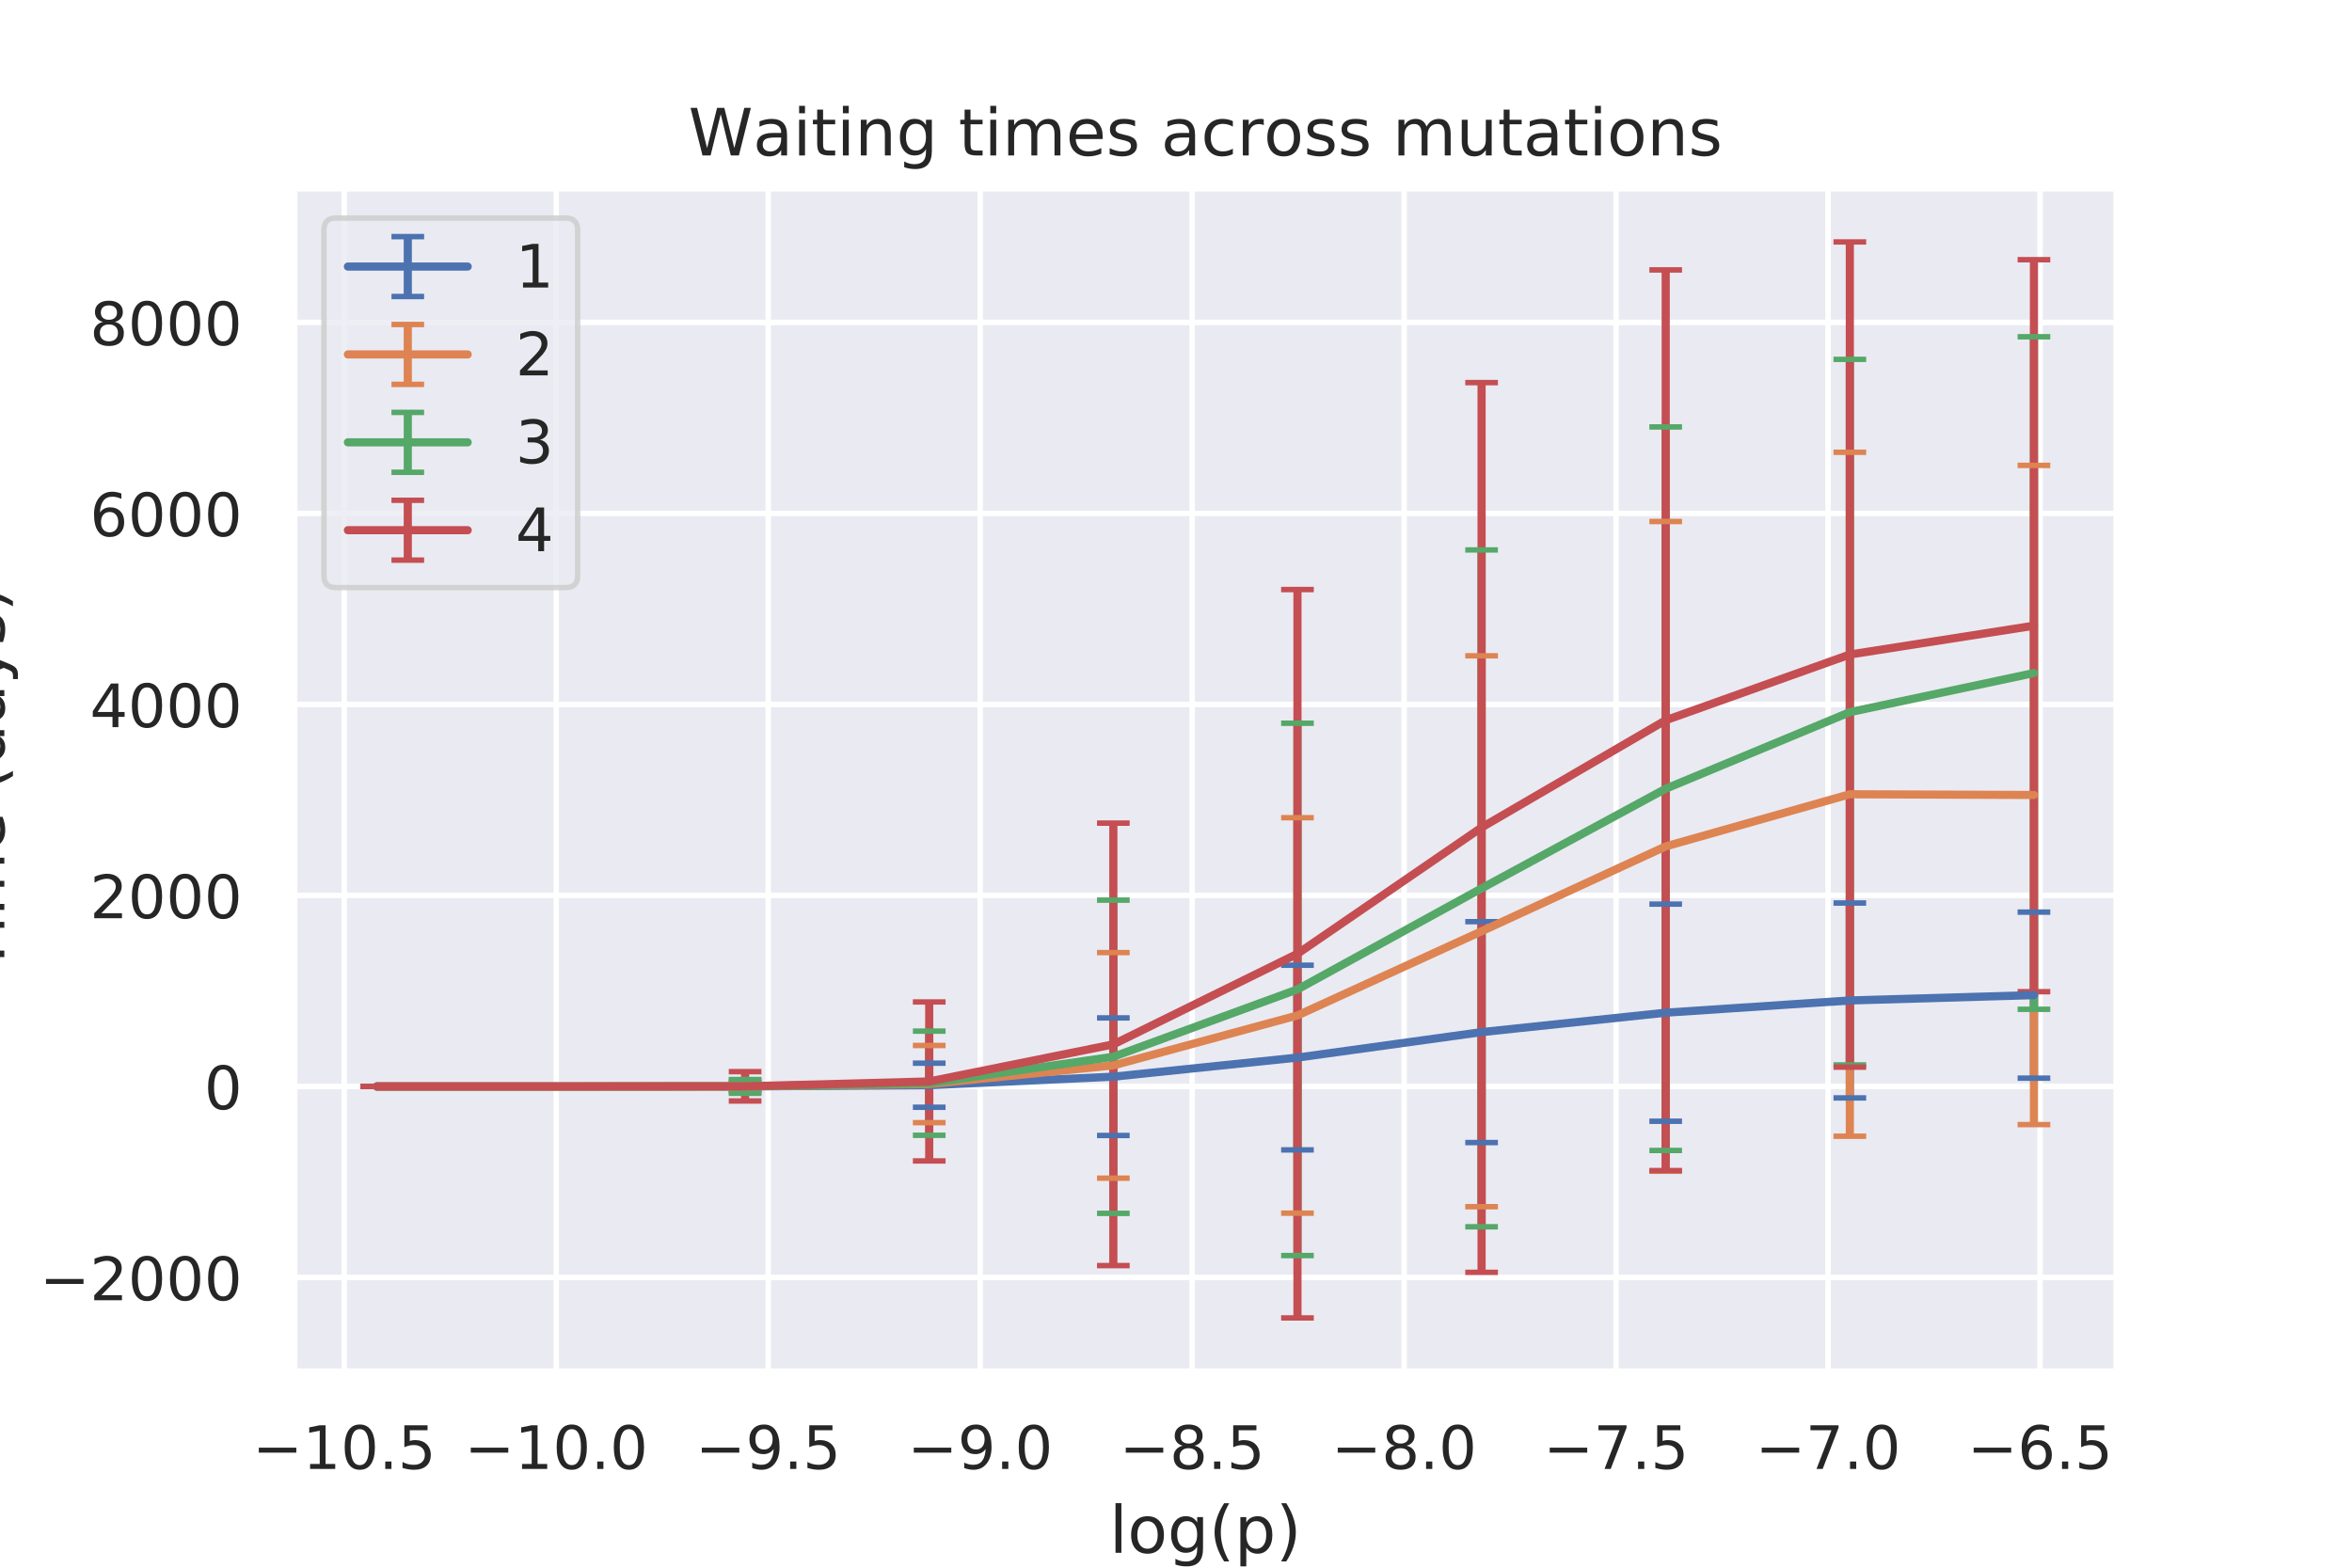 <?xml version="1.0" encoding="utf-8" standalone="no"?>
<!DOCTYPE svg PUBLIC "-//W3C//DTD SVG 1.1//EN"
  "http://www.w3.org/Graphics/SVG/1.1/DTD/svg11.dtd">
<!-- Created with matplotlib (http://matplotlib.org/) -->
<svg height="288pt" version="1.1" viewBox="0 0 432 288" width="432pt" xmlns="http://www.w3.org/2000/svg" xmlns:xlink="http://www.w3.org/1999/xlink">
 <defs>
  <style type="text/css">
*{stroke-linecap:butt;stroke-linejoin:round;}
  </style>
 </defs>
 <g id="figure_1">
  <g id="patch_1">
   <path d="M 0 288 
L 432 288 
L 432 0 
L 0 0 
z
" style="fill:#ffffff;"/>
  </g>
  <g id="axes_1">
   <g id="patch_2">
    <path d="M 54 252 
L 388.8 252 
L 388.8 34.56 
L 54 34.56 
z
" style="fill:#eaeaf2;"/>
   </g>
   <g id="matplotlib.axis_1">
    <g id="xtick_1">
     <g id="line2d_1">
      <path clip-path="url(#p9ffc9e249c)" d="M 63.228 252 
L 63.228 34.56 
" style="fill:none;stroke:#ffffff;stroke-linecap:round;"/>
     </g>
     <g id="text_1">
      <!-- −10.5 -->
      <defs>
       <path d="M 10.594 35.5 
L 73.188 35.5 
L 73.188 27.203 
L 10.594 27.203 
z
" id="DejaVuSans-2212"/>
       <path d="M 12.406 8.297 
L 28.516 8.297 
L 28.516 63.922 
L 10.984 60.406 
L 10.984 69.391 
L 28.422 72.906 
L 38.281 72.906 
L 38.281 8.297 
L 54.391 8.297 
L 54.391 0 
L 12.406 0 
z
" id="DejaVuSans-31"/>
       <path d="M 31.781 66.406 
Q 24.172 66.406 20.328 58.906 
Q 16.5 51.422 16.5 36.375 
Q 16.5 21.391 20.328 13.891 
Q 24.172 6.391 31.781 6.391 
Q 39.453 6.391 43.281 13.891 
Q 47.125 21.391 47.125 36.375 
Q 47.125 51.422 43.281 58.906 
Q 39.453 66.406 31.781 66.406 
z
M 31.781 74.219 
Q 44.047 74.219 50.516 64.516 
Q 56.984 54.828 56.984 36.375 
Q 56.984 17.969 50.516 8.266 
Q 44.047 -1.422 31.781 -1.422 
Q 19.531 -1.422 13.062 8.266 
Q 6.594 17.969 6.594 36.375 
Q 6.594 54.828 13.062 64.516 
Q 19.531 74.219 31.781 74.219 
z
" id="DejaVuSans-30"/>
       <path d="M 10.688 12.406 
L 21 12.406 
L 21 0 
L 10.688 0 
z
" id="DejaVuSans-2e"/>
       <path d="M 10.797 72.906 
L 49.516 72.906 
L 49.516 64.594 
L 19.828 64.594 
L 19.828 46.734 
Q 21.969 47.469 24.109 47.828 
Q 26.266 48.188 28.422 48.188 
Q 40.625 48.188 47.75 41.5 
Q 54.891 34.812 54.891 23.391 
Q 54.891 11.625 47.562 5.094 
Q 40.234 -1.422 26.906 -1.422 
Q 22.312 -1.422 17.547 -0.641 
Q 12.797 0.141 7.719 1.703 
L 7.719 11.625 
Q 12.109 9.234 16.797 8.062 
Q 21.484 6.891 26.703 6.891 
Q 35.156 6.891 40.078 11.328 
Q 45.016 15.766 45.016 23.391 
Q 45.016 31 40.078 35.438 
Q 35.156 39.891 26.703 39.891 
Q 22.75 39.891 18.812 39.016 
Q 14.891 38.141 10.797 36.281 
z
" id="DejaVuSans-35"/>
      </defs>
      <g style="fill:#262626;" transform="translate(46.373 269.858)scale(0.11 -0.11)">
       <use xlink:href="#DejaVuSans-2212"/>
       <use x="83.789" xlink:href="#DejaVuSans-31"/>
       <use x="147.412" xlink:href="#DejaVuSans-30"/>
       <use x="211.035" xlink:href="#DejaVuSans-2e"/>
       <use x="242.822" xlink:href="#DejaVuSans-35"/>
      </g>
     </g>
    </g>
    <g id="xtick_2">
     <g id="line2d_2">
      <path clip-path="url(#p9ffc9e249c)" d="M 102.162 252 
L 102.162 34.56 
" style="fill:none;stroke:#ffffff;stroke-linecap:round;"/>
     </g>
     <g id="text_2">
      <!-- −10.0 -->
      <g style="fill:#262626;" transform="translate(85.307 269.858)scale(0.11 -0.11)">
       <use xlink:href="#DejaVuSans-2212"/>
       <use x="83.789" xlink:href="#DejaVuSans-31"/>
       <use x="147.412" xlink:href="#DejaVuSans-30"/>
       <use x="211.035" xlink:href="#DejaVuSans-2e"/>
       <use x="242.822" xlink:href="#DejaVuSans-30"/>
      </g>
     </g>
    </g>
    <g id="xtick_3">
     <g id="line2d_3">
      <path clip-path="url(#p9ffc9e249c)" d="M 141.097 252 
L 141.097 34.56 
" style="fill:none;stroke:#ffffff;stroke-linecap:round;"/>
     </g>
     <g id="text_3">
      <!-- −9.5 -->
      <defs>
       <path d="M 10.984 1.516 
L 10.984 10.5 
Q 14.703 8.734 18.5 7.812 
Q 22.312 6.891 25.984 6.891 
Q 35.75 6.891 40.891 13.453 
Q 46.047 20.016 46.781 33.406 
Q 43.953 29.203 39.594 26.953 
Q 35.25 24.703 29.984 24.703 
Q 19.047 24.703 12.672 31.312 
Q 6.297 37.938 6.297 49.422 
Q 6.297 60.641 12.938 67.422 
Q 19.578 74.219 30.609 74.219 
Q 43.266 74.219 49.922 64.516 
Q 56.594 54.828 56.594 36.375 
Q 56.594 19.141 48.406 8.859 
Q 40.234 -1.422 26.422 -1.422 
Q 22.703 -1.422 18.891 -0.688 
Q 15.094 0.047 10.984 1.516 
z
M 30.609 32.422 
Q 37.25 32.422 41.125 36.953 
Q 45.016 41.5 45.016 49.422 
Q 45.016 57.281 41.125 61.844 
Q 37.25 66.406 30.609 66.406 
Q 23.969 66.406 20.094 61.844 
Q 16.219 57.281 16.219 49.422 
Q 16.219 41.5 20.094 36.953 
Q 23.969 32.422 30.609 32.422 
z
" id="DejaVuSans-39"/>
      </defs>
      <g style="fill:#262626;" transform="translate(127.741 269.858)scale(0.11 -0.11)">
       <use xlink:href="#DejaVuSans-2212"/>
       <use x="83.789" xlink:href="#DejaVuSans-39"/>
       <use x="147.412" xlink:href="#DejaVuSans-2e"/>
       <use x="179.199" xlink:href="#DejaVuSans-35"/>
      </g>
     </g>
    </g>
    <g id="xtick_4">
     <g id="line2d_4">
      <path clip-path="url(#p9ffc9e249c)" d="M 180.031 252 
L 180.031 34.56 
" style="fill:none;stroke:#ffffff;stroke-linecap:round;"/>
     </g>
     <g id="text_4">
      <!-- −9.0 -->
      <g style="fill:#262626;" transform="translate(166.676 269.858)scale(0.11 -0.11)">
       <use xlink:href="#DejaVuSans-2212"/>
       <use x="83.789" xlink:href="#DejaVuSans-39"/>
       <use x="147.412" xlink:href="#DejaVuSans-2e"/>
       <use x="179.199" xlink:href="#DejaVuSans-30"/>
      </g>
     </g>
    </g>
    <g id="xtick_5">
     <g id="line2d_5">
      <path clip-path="url(#p9ffc9e249c)" d="M 218.966 252 
L 218.966 34.56 
" style="fill:none;stroke:#ffffff;stroke-linecap:round;"/>
     </g>
     <g id="text_5">
      <!-- −8.5 -->
      <defs>
       <path d="M 31.781 34.625 
Q 24.75 34.625 20.719 30.859 
Q 16.703 27.094 16.703 20.516 
Q 16.703 13.922 20.719 10.156 
Q 24.75 6.391 31.781 6.391 
Q 38.812 6.391 42.859 10.172 
Q 46.922 13.969 46.922 20.516 
Q 46.922 27.094 42.891 30.859 
Q 38.875 34.625 31.781 34.625 
z
M 21.922 38.812 
Q 15.578 40.375 12.031 44.719 
Q 8.5 49.078 8.5 55.328 
Q 8.5 64.062 14.719 69.141 
Q 20.953 74.219 31.781 74.219 
Q 42.672 74.219 48.875 69.141 
Q 55.078 64.062 55.078 55.328 
Q 55.078 49.078 51.531 44.719 
Q 48 40.375 41.703 38.812 
Q 48.828 37.156 52.797 32.312 
Q 56.781 27.484 56.781 20.516 
Q 56.781 9.906 50.312 4.234 
Q 43.844 -1.422 31.781 -1.422 
Q 19.734 -1.422 13.25 4.234 
Q 6.781 9.906 6.781 20.516 
Q 6.781 27.484 10.781 32.312 
Q 14.797 37.156 21.922 38.812 
z
M 18.312 54.391 
Q 18.312 48.734 21.844 45.562 
Q 25.391 42.391 31.781 42.391 
Q 38.141 42.391 41.719 45.562 
Q 45.312 48.734 45.312 54.391 
Q 45.312 60.062 41.719 63.234 
Q 38.141 66.406 31.781 66.406 
Q 25.391 66.406 21.844 63.234 
Q 18.312 60.062 18.312 54.391 
z
" id="DejaVuSans-38"/>
      </defs>
      <g style="fill:#262626;" transform="translate(205.61 269.858)scale(0.11 -0.11)">
       <use xlink:href="#DejaVuSans-2212"/>
       <use x="83.789" xlink:href="#DejaVuSans-38"/>
       <use x="147.412" xlink:href="#DejaVuSans-2e"/>
       <use x="179.199" xlink:href="#DejaVuSans-35"/>
      </g>
     </g>
    </g>
    <g id="xtick_6">
     <g id="line2d_6">
      <path clip-path="url(#p9ffc9e249c)" d="M 257.901 252 
L 257.901 34.56 
" style="fill:none;stroke:#ffffff;stroke-linecap:round;"/>
     </g>
     <g id="text_6">
      <!-- −8.0 -->
      <g style="fill:#262626;" transform="translate(244.545 269.858)scale(0.11 -0.11)">
       <use xlink:href="#DejaVuSans-2212"/>
       <use x="83.789" xlink:href="#DejaVuSans-38"/>
       <use x="147.412" xlink:href="#DejaVuSans-2e"/>
       <use x="179.199" xlink:href="#DejaVuSans-30"/>
      </g>
     </g>
    </g>
    <g id="xtick_7">
     <g id="line2d_7">
      <path clip-path="url(#p9ffc9e249c)" d="M 296.835 252 
L 296.835 34.56 
" style="fill:none;stroke:#ffffff;stroke-linecap:round;"/>
     </g>
     <g id="text_7">
      <!-- −7.5 -->
      <defs>
       <path d="M 8.203 72.906 
L 55.078 72.906 
L 55.078 68.703 
L 28.609 0 
L 18.312 0 
L 43.219 64.594 
L 8.203 64.594 
z
" id="DejaVuSans-37"/>
      </defs>
      <g style="fill:#262626;" transform="translate(283.48 269.858)scale(0.11 -0.11)">
       <use xlink:href="#DejaVuSans-2212"/>
       <use x="83.789" xlink:href="#DejaVuSans-37"/>
       <use x="147.412" xlink:href="#DejaVuSans-2e"/>
       <use x="179.199" xlink:href="#DejaVuSans-35"/>
      </g>
     </g>
    </g>
    <g id="xtick_8">
     <g id="line2d_8">
      <path clip-path="url(#p9ffc9e249c)" d="M 335.77 252 
L 335.77 34.56 
" style="fill:none;stroke:#ffffff;stroke-linecap:round;"/>
     </g>
     <g id="text_8">
      <!-- −7.0 -->
      <g style="fill:#262626;" transform="translate(322.414 269.858)scale(0.11 -0.11)">
       <use xlink:href="#DejaVuSans-2212"/>
       <use x="83.789" xlink:href="#DejaVuSans-37"/>
       <use x="147.412" xlink:href="#DejaVuSans-2e"/>
       <use x="179.199" xlink:href="#DejaVuSans-30"/>
      </g>
     </g>
    </g>
    <g id="xtick_9">
     <g id="line2d_9">
      <path clip-path="url(#p9ffc9e249c)" d="M 374.704 252 
L 374.704 34.56 
" style="fill:none;stroke:#ffffff;stroke-linecap:round;"/>
     </g>
     <g id="text_9">
      <!-- −6.5 -->
      <defs>
       <path d="M 33.016 40.375 
Q 26.375 40.375 22.484 35.828 
Q 18.609 31.297 18.609 23.391 
Q 18.609 15.531 22.484 10.953 
Q 26.375 6.391 33.016 6.391 
Q 39.656 6.391 43.531 10.953 
Q 47.406 15.531 47.406 23.391 
Q 47.406 31.297 43.531 35.828 
Q 39.656 40.375 33.016 40.375 
z
M 52.594 71.297 
L 52.594 62.312 
Q 48.875 64.062 45.094 64.984 
Q 41.312 65.922 37.594 65.922 
Q 27.828 65.922 22.672 59.328 
Q 17.531 52.734 16.797 39.406 
Q 19.672 43.656 24.016 45.922 
Q 28.375 48.188 33.594 48.188 
Q 44.578 48.188 50.953 41.516 
Q 57.328 34.859 57.328 23.391 
Q 57.328 12.156 50.688 5.359 
Q 44.047 -1.422 33.016 -1.422 
Q 20.359 -1.422 13.672 8.266 
Q 6.984 17.969 6.984 36.375 
Q 6.984 53.656 15.188 63.938 
Q 23.391 74.219 37.203 74.219 
Q 40.922 74.219 44.703 73.484 
Q 48.484 72.75 52.594 71.297 
z
" id="DejaVuSans-36"/>
      </defs>
      <g style="fill:#262626;" transform="translate(361.349 269.858)scale(0.11 -0.11)">
       <use xlink:href="#DejaVuSans-2212"/>
       <use x="83.789" xlink:href="#DejaVuSans-36"/>
       <use x="147.412" xlink:href="#DejaVuSans-2e"/>
       <use x="179.199" xlink:href="#DejaVuSans-35"/>
      </g>
     </g>
    </g>
    <g id="text_10">
     <!-- log(p) -->
     <defs>
      <path d="M 9.422 75.984 
L 18.406 75.984 
L 18.406 0 
L 9.422 0 
z
" id="DejaVuSans-6c"/>
      <path d="M 30.609 48.391 
Q 23.391 48.391 19.188 42.75 
Q 14.984 37.109 14.984 27.297 
Q 14.984 17.484 19.156 11.844 
Q 23.344 6.203 30.609 6.203 
Q 37.797 6.203 41.984 11.859 
Q 46.188 17.531 46.188 27.297 
Q 46.188 37.016 41.984 42.703 
Q 37.797 48.391 30.609 48.391 
z
M 30.609 56 
Q 42.328 56 49.016 48.375 
Q 55.719 40.766 55.719 27.297 
Q 55.719 13.875 49.016 6.219 
Q 42.328 -1.422 30.609 -1.422 
Q 18.844 -1.422 12.172 6.219 
Q 5.516 13.875 5.516 27.297 
Q 5.516 40.766 12.172 48.375 
Q 18.844 56 30.609 56 
z
" id="DejaVuSans-6f"/>
      <path d="M 45.406 27.984 
Q 45.406 37.75 41.375 43.109 
Q 37.359 48.484 30.078 48.484 
Q 22.859 48.484 18.828 43.109 
Q 14.797 37.75 14.797 27.984 
Q 14.797 18.266 18.828 12.891 
Q 22.859 7.516 30.078 7.516 
Q 37.359 7.516 41.375 12.891 
Q 45.406 18.266 45.406 27.984 
z
M 54.391 6.781 
Q 54.391 -7.172 48.188 -13.984 
Q 42 -20.797 29.203 -20.797 
Q 24.469 -20.797 20.266 -20.094 
Q 16.062 -19.391 12.109 -17.922 
L 12.109 -9.188 
Q 16.062 -11.328 19.922 -12.344 
Q 23.781 -13.375 27.781 -13.375 
Q 36.625 -13.375 41.016 -8.766 
Q 45.406 -4.156 45.406 5.172 
L 45.406 9.625 
Q 42.625 4.781 38.281 2.391 
Q 33.938 0 27.875 0 
Q 17.828 0 11.672 7.656 
Q 5.516 15.328 5.516 27.984 
Q 5.516 40.672 11.672 48.328 
Q 17.828 56 27.875 56 
Q 33.938 56 38.281 53.609 
Q 42.625 51.219 45.406 46.391 
L 45.406 54.688 
L 54.391 54.688 
z
" id="DejaVuSans-67"/>
      <path d="M 31 75.875 
Q 24.469 64.656 21.281 53.656 
Q 18.109 42.672 18.109 31.391 
Q 18.109 20.125 21.312 9.062 
Q 24.516 -2 31 -13.188 
L 23.188 -13.188 
Q 15.875 -1.703 12.234 9.375 
Q 8.594 20.453 8.594 31.391 
Q 8.594 42.281 12.203 53.312 
Q 15.828 64.359 23.188 75.875 
z
" id="DejaVuSans-28"/>
      <path d="M 18.109 8.203 
L 18.109 -20.797 
L 9.078 -20.797 
L 9.078 54.688 
L 18.109 54.688 
L 18.109 46.391 
Q 20.953 51.266 25.266 53.625 
Q 29.594 56 35.594 56 
Q 45.562 56 51.781 48.094 
Q 58.016 40.188 58.016 27.297 
Q 58.016 14.406 51.781 6.484 
Q 45.562 -1.422 35.594 -1.422 
Q 29.594 -1.422 25.266 0.953 
Q 20.953 3.328 18.109 8.203 
z
M 48.688 27.297 
Q 48.688 37.203 44.609 42.844 
Q 40.531 48.484 33.406 48.484 
Q 26.266 48.484 22.188 42.844 
Q 18.109 37.203 18.109 27.297 
Q 18.109 17.391 22.188 11.75 
Q 26.266 6.109 33.406 6.109 
Q 40.531 6.109 44.609 11.75 
Q 48.688 17.391 48.688 27.297 
z
" id="DejaVuSans-70"/>
      <path d="M 8.016 75.875 
L 15.828 75.875 
Q 23.141 64.359 26.781 53.312 
Q 30.422 42.281 30.422 31.391 
Q 30.422 20.453 26.781 9.375 
Q 23.141 -1.703 15.828 -13.188 
L 8.016 -13.188 
Q 14.5 -2 17.703 9.062 
Q 20.906 20.125 20.906 31.391 
Q 20.906 42.672 17.703 53.656 
Q 14.5 64.656 8.016 75.875 
z
" id="DejaVuSans-29"/>
     </defs>
     <g style="fill:#262626;" transform="translate(203.762 285.264)scale(0.12 -0.12)">
      <use xlink:href="#DejaVuSans-6c"/>
      <use x="27.783" xlink:href="#DejaVuSans-6f"/>
      <use x="88.965" xlink:href="#DejaVuSans-67"/>
      <use x="152.441" xlink:href="#DejaVuSans-28"/>
      <use x="191.455" xlink:href="#DejaVuSans-70"/>
      <use x="254.932" xlink:href="#DejaVuSans-29"/>
     </g>
    </g>
   </g>
   <g id="matplotlib.axis_2">
    <g id="ytick_1">
     <g id="line2d_10">
      <path clip-path="url(#p9ffc9e249c)" d="M 54 234.685 
L 388.8 234.685 
" style="fill:none;stroke:#ffffff;stroke-linecap:round;"/>
     </g>
     <g id="text_11">
      <!-- −2000 -->
      <defs>
       <path d="M 19.188 8.297 
L 53.609 8.297 
L 53.609 0 
L 7.328 0 
L 7.328 8.297 
Q 12.938 14.109 22.625 23.891 
Q 32.328 33.688 34.812 36.531 
Q 39.547 41.844 41.422 45.531 
Q 43.312 49.219 43.312 52.781 
Q 43.312 58.594 39.234 62.25 
Q 35.156 65.922 28.609 65.922 
Q 23.969 65.922 18.812 64.312 
Q 13.672 62.703 7.812 59.422 
L 7.812 69.391 
Q 13.766 71.781 18.938 73 
Q 24.125 74.219 28.422 74.219 
Q 39.75 74.219 46.484 68.547 
Q 53.219 62.891 53.219 53.422 
Q 53.219 48.922 51.531 44.891 
Q 49.859 40.875 45.406 35.406 
Q 44.188 33.984 37.641 27.219 
Q 31.109 20.453 19.188 8.297 
z
" id="DejaVuSans-32"/>
      </defs>
      <g style="fill:#262626;" transform="translate(7.287 238.864)scale(0.11 -0.11)">
       <use xlink:href="#DejaVuSans-2212"/>
       <use x="83.789" xlink:href="#DejaVuSans-32"/>
       <use x="147.412" xlink:href="#DejaVuSans-30"/>
       <use x="211.035" xlink:href="#DejaVuSans-30"/>
       <use x="274.658" xlink:href="#DejaVuSans-30"/>
      </g>
     </g>
    </g>
    <g id="ytick_2">
     <g id="line2d_11">
      <path clip-path="url(#p9ffc9e249c)" d="M 54 199.594 
L 388.8 199.594 
" style="fill:none;stroke:#ffffff;stroke-linecap:round;"/>
     </g>
     <g id="text_12">
      <!-- 0 -->
      <g style="fill:#262626;" transform="translate(37.501 203.773)scale(0.11 -0.11)">
       <use xlink:href="#DejaVuSans-30"/>
      </g>
     </g>
    </g>
    <g id="ytick_3">
     <g id="line2d_12">
      <path clip-path="url(#p9ffc9e249c)" d="M 54 164.503 
L 388.8 164.503 
" style="fill:none;stroke:#ffffff;stroke-linecap:round;"/>
     </g>
     <g id="text_13">
      <!-- 2000 -->
      <g style="fill:#262626;" transform="translate(16.505 168.682)scale(0.11 -0.11)">
       <use xlink:href="#DejaVuSans-32"/>
       <use x="63.623" xlink:href="#DejaVuSans-30"/>
       <use x="127.246" xlink:href="#DejaVuSans-30"/>
       <use x="190.869" xlink:href="#DejaVuSans-30"/>
      </g>
     </g>
    </g>
    <g id="ytick_4">
     <g id="line2d_13">
      <path clip-path="url(#p9ffc9e249c)" d="M 54 129.411 
L 388.8 129.411 
" style="fill:none;stroke:#ffffff;stroke-linecap:round;"/>
     </g>
     <g id="text_14">
      <!-- 4000 -->
      <defs>
       <path d="M 37.797 64.312 
L 12.891 25.391 
L 37.797 25.391 
z
M 35.203 72.906 
L 47.609 72.906 
L 47.609 25.391 
L 58.016 25.391 
L 58.016 17.188 
L 47.609 17.188 
L 47.609 0 
L 37.797 0 
L 37.797 17.188 
L 4.891 17.188 
L 4.891 26.703 
z
" id="DejaVuSans-34"/>
      </defs>
      <g style="fill:#262626;" transform="translate(16.505 133.59)scale(0.11 -0.11)">
       <use xlink:href="#DejaVuSans-34"/>
       <use x="63.623" xlink:href="#DejaVuSans-30"/>
       <use x="127.246" xlink:href="#DejaVuSans-30"/>
       <use x="190.869" xlink:href="#DejaVuSans-30"/>
      </g>
     </g>
    </g>
    <g id="ytick_5">
     <g id="line2d_14">
      <path clip-path="url(#p9ffc9e249c)" d="M 54 94.32 
L 388.8 94.32 
" style="fill:none;stroke:#ffffff;stroke-linecap:round;"/>
     </g>
     <g id="text_15">
      <!-- 6000 -->
      <g style="fill:#262626;" transform="translate(16.505 98.499)scale(0.11 -0.11)">
       <use xlink:href="#DejaVuSans-36"/>
       <use x="63.623" xlink:href="#DejaVuSans-30"/>
       <use x="127.246" xlink:href="#DejaVuSans-30"/>
       <use x="190.869" xlink:href="#DejaVuSans-30"/>
      </g>
     </g>
    </g>
    <g id="ytick_6">
     <g id="line2d_15">
      <path clip-path="url(#p9ffc9e249c)" d="M 54 59.229 
L 388.8 59.229 
" style="fill:none;stroke:#ffffff;stroke-linecap:round;"/>
     </g>
     <g id="text_16">
      <!-- 8000 -->
      <g style="fill:#262626;" transform="translate(16.505 63.408)scale(0.11 -0.11)">
       <use xlink:href="#DejaVuSans-38"/>
       <use x="63.623" xlink:href="#DejaVuSans-30"/>
       <use x="127.246" xlink:href="#DejaVuSans-30"/>
       <use x="190.869" xlink:href="#DejaVuSans-30"/>
      </g>
     </g>
    </g>
    <g id="text_17">
     <!-- Time (days) -->
     <defs>
      <path d="M -0.297 72.906 
L 61.375 72.906 
L 61.375 64.594 
L 35.5 64.594 
L 35.5 0 
L 25.594 0 
L 25.594 64.594 
L -0.297 64.594 
z
" id="DejaVuSans-54"/>
      <path d="M 9.422 54.688 
L 18.406 54.688 
L 18.406 0 
L 9.422 0 
z
M 9.422 75.984 
L 18.406 75.984 
L 18.406 64.594 
L 9.422 64.594 
z
" id="DejaVuSans-69"/>
      <path d="M 52 44.188 
Q 55.375 50.25 60.062 53.125 
Q 64.75 56 71.094 56 
Q 79.641 56 84.281 50.016 
Q 88.922 44.047 88.922 33.016 
L 88.922 0 
L 79.891 0 
L 79.891 32.719 
Q 79.891 40.578 77.094 44.375 
Q 74.312 48.188 68.609 48.188 
Q 61.625 48.188 57.562 43.547 
Q 53.516 38.922 53.516 30.906 
L 53.516 0 
L 44.484 0 
L 44.484 32.719 
Q 44.484 40.625 41.703 44.406 
Q 38.922 48.188 33.109 48.188 
Q 26.219 48.188 22.156 43.531 
Q 18.109 38.875 18.109 30.906 
L 18.109 0 
L 9.078 0 
L 9.078 54.688 
L 18.109 54.688 
L 18.109 46.188 
Q 21.188 51.219 25.484 53.609 
Q 29.781 56 35.688 56 
Q 41.656 56 45.828 52.969 
Q 50 49.953 52 44.188 
z
" id="DejaVuSans-6d"/>
      <path d="M 56.203 29.594 
L 56.203 25.203 
L 14.891 25.203 
Q 15.484 15.922 20.484 11.062 
Q 25.484 6.203 34.422 6.203 
Q 39.594 6.203 44.453 7.469 
Q 49.312 8.734 54.109 11.281 
L 54.109 2.781 
Q 49.266 0.734 44.188 -0.344 
Q 39.109 -1.422 33.891 -1.422 
Q 20.797 -1.422 13.156 6.188 
Q 5.516 13.812 5.516 26.812 
Q 5.516 40.234 12.766 48.109 
Q 20.016 56 32.328 56 
Q 43.359 56 49.781 48.891 
Q 56.203 41.797 56.203 29.594 
z
M 47.219 32.234 
Q 47.125 39.594 43.094 43.984 
Q 39.062 48.391 32.422 48.391 
Q 24.906 48.391 20.391 44.141 
Q 15.875 39.891 15.188 32.172 
z
" id="DejaVuSans-65"/>
      <path id="DejaVuSans-20"/>
      <path d="M 45.406 46.391 
L 45.406 75.984 
L 54.391 75.984 
L 54.391 0 
L 45.406 0 
L 45.406 8.203 
Q 42.578 3.328 38.25 0.953 
Q 33.938 -1.422 27.875 -1.422 
Q 17.969 -1.422 11.734 6.484 
Q 5.516 14.406 5.516 27.297 
Q 5.516 40.188 11.734 48.094 
Q 17.969 56 27.875 56 
Q 33.938 56 38.25 53.625 
Q 42.578 51.266 45.406 46.391 
z
M 14.797 27.297 
Q 14.797 17.391 18.875 11.75 
Q 22.953 6.109 30.078 6.109 
Q 37.203 6.109 41.297 11.75 
Q 45.406 17.391 45.406 27.297 
Q 45.406 37.203 41.297 42.844 
Q 37.203 48.484 30.078 48.484 
Q 22.953 48.484 18.875 42.844 
Q 14.797 37.203 14.797 27.297 
z
" id="DejaVuSans-64"/>
      <path d="M 34.281 27.484 
Q 23.391 27.484 19.188 25 
Q 14.984 22.516 14.984 16.5 
Q 14.984 11.719 18.141 8.906 
Q 21.297 6.109 26.703 6.109 
Q 34.188 6.109 38.703 11.406 
Q 43.219 16.703 43.219 25.484 
L 43.219 27.484 
z
M 52.203 31.203 
L 52.203 0 
L 43.219 0 
L 43.219 8.297 
Q 40.141 3.328 35.547 0.953 
Q 30.953 -1.422 24.312 -1.422 
Q 15.922 -1.422 10.953 3.297 
Q 6 8.016 6 15.922 
Q 6 25.141 12.172 29.828 
Q 18.359 34.516 30.609 34.516 
L 43.219 34.516 
L 43.219 35.406 
Q 43.219 41.609 39.141 45 
Q 35.062 48.391 27.688 48.391 
Q 23 48.391 18.547 47.266 
Q 14.109 46.141 10.016 43.891 
L 10.016 52.203 
Q 14.938 54.109 19.578 55.047 
Q 24.219 56 28.609 56 
Q 40.484 56 46.344 49.844 
Q 52.203 43.703 52.203 31.203 
z
" id="DejaVuSans-61"/>
      <path d="M 32.172 -5.078 
Q 28.375 -14.844 24.75 -17.812 
Q 21.141 -20.797 15.094 -20.797 
L 7.906 -20.797 
L 7.906 -13.281 
L 13.188 -13.281 
Q 16.891 -13.281 18.938 -11.516 
Q 21 -9.766 23.484 -3.219 
L 25.094 0.875 
L 2.984 54.688 
L 12.5 54.688 
L 29.594 11.922 
L 46.688 54.688 
L 56.203 54.688 
z
" id="DejaVuSans-79"/>
      <path d="M 44.281 53.078 
L 44.281 44.578 
Q 40.484 46.531 36.375 47.5 
Q 32.281 48.484 27.875 48.484 
Q 21.188 48.484 17.844 46.438 
Q 14.5 44.391 14.5 40.281 
Q 14.5 37.156 16.891 35.375 
Q 19.281 33.594 26.516 31.984 
L 29.594 31.297 
Q 39.156 29.25 43.188 25.516 
Q 47.219 21.781 47.219 15.094 
Q 47.219 7.469 41.188 3.016 
Q 35.156 -1.422 24.609 -1.422 
Q 20.219 -1.422 15.453 -0.562 
Q 10.688 0.297 5.422 2 
L 5.422 11.281 
Q 10.406 8.688 15.234 7.391 
Q 20.062 6.109 24.812 6.109 
Q 31.156 6.109 34.562 8.281 
Q 37.984 10.453 37.984 14.406 
Q 37.984 18.062 35.516 20.016 
Q 33.062 21.969 24.703 23.781 
L 21.578 24.516 
Q 13.234 26.266 9.516 29.906 
Q 5.812 33.547 5.812 39.891 
Q 5.812 47.609 11.281 51.797 
Q 16.75 56 26.812 56 
Q 31.781 56 36.172 55.266 
Q 40.578 54.547 44.281 53.078 
z
" id="DejaVuSans-73"/>
     </defs>
     <g style="fill:#262626;" transform="translate(0.792 178.897)rotate(-90)scale(0.12 -0.12)">
      <use xlink:href="#DejaVuSans-54"/>
      <use x="61.037" xlink:href="#DejaVuSans-69"/>
      <use x="88.82" xlink:href="#DejaVuSans-6d"/>
      <use x="186.232" xlink:href="#DejaVuSans-65"/>
      <use x="247.756" xlink:href="#DejaVuSans-20"/>
      <use x="279.543" xlink:href="#DejaVuSans-28"/>
      <use x="318.557" xlink:href="#DejaVuSans-64"/>
      <use x="382.033" xlink:href="#DejaVuSans-61"/>
      <use x="443.312" xlink:href="#DejaVuSans-79"/>
      <use x="502.492" xlink:href="#DejaVuSans-73"/>
      <use x="554.592" xlink:href="#DejaVuSans-29"/>
     </g>
    </g>
   </g>
   <g id="LineCollection_1">
    <path clip-path="url(#p9ffc9e249c)" d="M 69.218 199.594 
L 69.218 199.594 
" style="fill:none;stroke:#4c72b0;stroke-width:1.5;"/>
    <path clip-path="url(#p9ffc9e249c)" d="M 103.036 199.594 
L 103.036 199.594 
" style="fill:none;stroke:#4c72b0;stroke-width:1.5;"/>
    <path clip-path="url(#p9ffc9e249c)" d="M 136.855 200.307 
L 136.855 198.867 
" style="fill:none;stroke:#4c72b0;stroke-width:1.5;"/>
    <path clip-path="url(#p9ffc9e249c)" d="M 170.673 203.417 
L 170.673 195.317 
" style="fill:none;stroke:#4c72b0;stroke-width:1.5;"/>
    <path clip-path="url(#p9ffc9e249c)" d="M 204.491 208.6 
L 204.491 186.996 
" style="fill:none;stroke:#4c72b0;stroke-width:1.5;"/>
    <path clip-path="url(#p9ffc9e249c)" d="M 238.309 211.252 
L 238.309 177.323 
" style="fill:none;stroke:#4c72b0;stroke-width:1.5;"/>
    <path clip-path="url(#p9ffc9e249c)" d="M 272.127 209.896 
L 272.127 169.321 
" style="fill:none;stroke:#4c72b0;stroke-width:1.5;"/>
    <path clip-path="url(#p9ffc9e249c)" d="M 305.945 205.985 
L 305.945 166.095 
" style="fill:none;stroke:#4c72b0;stroke-width:1.5;"/>
    <path clip-path="url(#p9ffc9e249c)" d="M 339.764 201.7 
L 339.764 165.894 
" style="fill:none;stroke:#4c72b0;stroke-width:1.5;"/>
    <path clip-path="url(#p9ffc9e249c)" d="M 373.582 198.068 
L 373.582 167.564 
" style="fill:none;stroke:#4c72b0;stroke-width:1.5;"/>
   </g>
   <g id="LineCollection_2">
    <path clip-path="url(#p9ffc9e249c)" d="M 69.218 199.594 
L 69.218 199.594 
" style="fill:none;stroke:#dd8452;stroke-width:1.5;"/>
    <path clip-path="url(#p9ffc9e249c)" d="M 103.036 199.594 
L 103.036 199.594 
" style="fill:none;stroke:#dd8452;stroke-width:1.5;"/>
    <path clip-path="url(#p9ffc9e249c)" d="M 136.855 200.687 
L 136.855 198.479 
" style="fill:none;stroke:#dd8452;stroke-width:1.5;"/>
    <path clip-path="url(#p9ffc9e249c)" d="M 170.673 206.243 
L 170.673 192.07 
" style="fill:none;stroke:#dd8452;stroke-width:1.5;"/>
    <path clip-path="url(#p9ffc9e249c)" d="M 204.491 216.44 
L 204.491 175 
" style="fill:none;stroke:#dd8452;stroke-width:1.5;"/>
    <path clip-path="url(#p9ffc9e249c)" d="M 238.309 222.874 
L 238.309 150.22 
" style="fill:none;stroke:#dd8452;stroke-width:1.5;"/>
    <path clip-path="url(#p9ffc9e249c)" d="M 272.127 221.689 
L 272.127 120.477 
" style="fill:none;stroke:#dd8452;stroke-width:1.5;"/>
    <path clip-path="url(#p9ffc9e249c)" d="M 305.945 215.165 
L 305.945 95.809 
" style="fill:none;stroke:#dd8452;stroke-width:1.5;"/>
    <path clip-path="url(#p9ffc9e249c)" d="M 339.764 208.74 
L 339.764 83.084 
" style="fill:none;stroke:#dd8452;stroke-width:1.5;"/>
    <path clip-path="url(#p9ffc9e249c)" d="M 373.582 206.599 
L 373.582 85.494 
" style="fill:none;stroke:#dd8452;stroke-width:1.5;"/>
   </g>
   <g id="LineCollection_3">
    <path clip-path="url(#p9ffc9e249c)" d="M 69.218 199.594 
L 69.218 199.594 
" style="fill:none;stroke:#55a868;stroke-width:1.5;"/>
    <path clip-path="url(#p9ffc9e249c)" d="M 103.036 199.594 
L 103.036 199.594 
" style="fill:none;stroke:#55a868;stroke-width:1.5;"/>
    <path clip-path="url(#p9ffc9e249c)" d="M 136.855 200.842 
L 136.855 198.32 
" style="fill:none;stroke:#55a868;stroke-width:1.5;"/>
    <path clip-path="url(#p9ffc9e249c)" d="M 170.673 208.562 
L 170.673 189.428 
" style="fill:none;stroke:#55a868;stroke-width:1.5;"/>
    <path clip-path="url(#p9ffc9e249c)" d="M 204.491 222.91 
L 204.491 165.368 
" style="fill:none;stroke:#55a868;stroke-width:1.5;"/>
    <path clip-path="url(#p9ffc9e249c)" d="M 238.309 230.66 
L 238.309 132.868 
" style="fill:none;stroke:#55a868;stroke-width:1.5;"/>
    <path clip-path="url(#p9ffc9e249c)" d="M 272.127 225.372 
L 272.127 101.03 
" style="fill:none;stroke:#55a868;stroke-width:1.5;"/>
    <path clip-path="url(#p9ffc9e249c)" d="M 305.945 211.348 
L 305.945 78.435 
" style="fill:none;stroke:#55a868;stroke-width:1.5;"/>
    <path clip-path="url(#p9ffc9e249c)" d="M 339.764 195.638 
L 339.764 66.022 
" style="fill:none;stroke:#55a868;stroke-width:1.5;"/>
    <path clip-path="url(#p9ffc9e249c)" d="M 373.582 185.42 
L 373.582 61.871 
" style="fill:none;stroke:#55a868;stroke-width:1.5;"/>
   </g>
   <g id="LineCollection_4">
    <path clip-path="url(#p9ffc9e249c)" d="M 69.218 199.594 
L 69.218 199.594 
" style="fill:none;stroke:#c44e52;stroke-width:1.5;"/>
    <path clip-path="url(#p9ffc9e249c)" d="M 103.036 199.594 
L 103.036 199.594 
" style="fill:none;stroke:#c44e52;stroke-width:1.5;"/>
    <path clip-path="url(#p9ffc9e249c)" d="M 136.855 202.264 
L 136.855 196.87 
" style="fill:none;stroke:#c44e52;stroke-width:1.5;"/>
    <path clip-path="url(#p9ffc9e249c)" d="M 170.673 213.279 
L 170.673 184.066 
" style="fill:none;stroke:#c44e52;stroke-width:1.5;"/>
    <path clip-path="url(#p9ffc9e249c)" d="M 204.491 232.505 
L 204.491 151.218 
" style="fill:none;stroke:#c44e52;stroke-width:1.5;"/>
    <path clip-path="url(#p9ffc9e249c)" d="M 238.309 242.116 
L 238.309 108.309 
" style="fill:none;stroke:#c44e52;stroke-width:1.5;"/>
    <path clip-path="url(#p9ffc9e249c)" d="M 272.127 233.741 
L 272.127 70.292 
" style="fill:none;stroke:#c44e52;stroke-width:1.5;"/>
    <path clip-path="url(#p9ffc9e249c)" d="M 305.945 215.044 
L 305.945 49.587 
" style="fill:none;stroke:#c44e52;stroke-width:1.5;"/>
    <path clip-path="url(#p9ffc9e249c)" d="M 339.764 196.039 
L 339.764 44.444 
" style="fill:none;stroke:#c44e52;stroke-width:1.5;"/>
    <path clip-path="url(#p9ffc9e249c)" d="M 373.582 182.185 
L 373.582 47.713 
" style="fill:none;stroke:#c44e52;stroke-width:1.5;"/>
   </g>
   <g id="line2d_16">
    <defs>
     <path d="M 3 0 
L -3 -0 
" id="m2f2cd1f3c6" style="stroke:#4c72b0;"/>
    </defs>
    <g clip-path="url(#p9ffc9e249c)">
     <use style="fill:#4c72b0;stroke:#4c72b0;" x="69.218" xlink:href="#m2f2cd1f3c6" y="199.594"/>
     <use style="fill:#4c72b0;stroke:#4c72b0;" x="103.036" xlink:href="#m2f2cd1f3c6" y="199.594"/>
     <use style="fill:#4c72b0;stroke:#4c72b0;" x="136.855" xlink:href="#m2f2cd1f3c6" y="200.307"/>
     <use style="fill:#4c72b0;stroke:#4c72b0;" x="170.673" xlink:href="#m2f2cd1f3c6" y="203.417"/>
     <use style="fill:#4c72b0;stroke:#4c72b0;" x="204.491" xlink:href="#m2f2cd1f3c6" y="208.6"/>
     <use style="fill:#4c72b0;stroke:#4c72b0;" x="238.309" xlink:href="#m2f2cd1f3c6" y="211.252"/>
     <use style="fill:#4c72b0;stroke:#4c72b0;" x="272.127" xlink:href="#m2f2cd1f3c6" y="209.896"/>
     <use style="fill:#4c72b0;stroke:#4c72b0;" x="305.945" xlink:href="#m2f2cd1f3c6" y="205.985"/>
     <use style="fill:#4c72b0;stroke:#4c72b0;" x="339.764" xlink:href="#m2f2cd1f3c6" y="201.7"/>
     <use style="fill:#4c72b0;stroke:#4c72b0;" x="373.582" xlink:href="#m2f2cd1f3c6" y="198.068"/>
    </g>
   </g>
   <g id="line2d_17">
    <g clip-path="url(#p9ffc9e249c)">
     <use style="fill:#4c72b0;stroke:#4c72b0;" x="69.218" xlink:href="#m2f2cd1f3c6" y="199.594"/>
     <use style="fill:#4c72b0;stroke:#4c72b0;" x="103.036" xlink:href="#m2f2cd1f3c6" y="199.594"/>
     <use style="fill:#4c72b0;stroke:#4c72b0;" x="136.855" xlink:href="#m2f2cd1f3c6" y="198.867"/>
     <use style="fill:#4c72b0;stroke:#4c72b0;" x="170.673" xlink:href="#m2f2cd1f3c6" y="195.317"/>
     <use style="fill:#4c72b0;stroke:#4c72b0;" x="204.491" xlink:href="#m2f2cd1f3c6" y="186.996"/>
     <use style="fill:#4c72b0;stroke:#4c72b0;" x="238.309" xlink:href="#m2f2cd1f3c6" y="177.323"/>
     <use style="fill:#4c72b0;stroke:#4c72b0;" x="272.127" xlink:href="#m2f2cd1f3c6" y="169.321"/>
     <use style="fill:#4c72b0;stroke:#4c72b0;" x="305.945" xlink:href="#m2f2cd1f3c6" y="166.095"/>
     <use style="fill:#4c72b0;stroke:#4c72b0;" x="339.764" xlink:href="#m2f2cd1f3c6" y="165.894"/>
     <use style="fill:#4c72b0;stroke:#4c72b0;" x="373.582" xlink:href="#m2f2cd1f3c6" y="167.564"/>
    </g>
   </g>
   <g id="line2d_18">
    <defs>
     <path d="M 3 0 
L -3 -0 
" id="m7d11e53fef" style="stroke:#dd8452;"/>
    </defs>
    <g clip-path="url(#p9ffc9e249c)">
     <use style="fill:#dd8452;stroke:#dd8452;" x="69.218" xlink:href="#m7d11e53fef" y="199.594"/>
     <use style="fill:#dd8452;stroke:#dd8452;" x="103.036" xlink:href="#m7d11e53fef" y="199.594"/>
     <use style="fill:#dd8452;stroke:#dd8452;" x="136.855" xlink:href="#m7d11e53fef" y="200.687"/>
     <use style="fill:#dd8452;stroke:#dd8452;" x="170.673" xlink:href="#m7d11e53fef" y="206.243"/>
     <use style="fill:#dd8452;stroke:#dd8452;" x="204.491" xlink:href="#m7d11e53fef" y="216.44"/>
     <use style="fill:#dd8452;stroke:#dd8452;" x="238.309" xlink:href="#m7d11e53fef" y="222.874"/>
     <use style="fill:#dd8452;stroke:#dd8452;" x="272.127" xlink:href="#m7d11e53fef" y="221.689"/>
     <use style="fill:#dd8452;stroke:#dd8452;" x="305.945" xlink:href="#m7d11e53fef" y="215.165"/>
     <use style="fill:#dd8452;stroke:#dd8452;" x="339.764" xlink:href="#m7d11e53fef" y="208.74"/>
     <use style="fill:#dd8452;stroke:#dd8452;" x="373.582" xlink:href="#m7d11e53fef" y="206.599"/>
    </g>
   </g>
   <g id="line2d_19">
    <g clip-path="url(#p9ffc9e249c)">
     <use style="fill:#dd8452;stroke:#dd8452;" x="69.218" xlink:href="#m7d11e53fef" y="199.594"/>
     <use style="fill:#dd8452;stroke:#dd8452;" x="103.036" xlink:href="#m7d11e53fef" y="199.594"/>
     <use style="fill:#dd8452;stroke:#dd8452;" x="136.855" xlink:href="#m7d11e53fef" y="198.479"/>
     <use style="fill:#dd8452;stroke:#dd8452;" x="170.673" xlink:href="#m7d11e53fef" y="192.07"/>
     <use style="fill:#dd8452;stroke:#dd8452;" x="204.491" xlink:href="#m7d11e53fef" y="175"/>
     <use style="fill:#dd8452;stroke:#dd8452;" x="238.309" xlink:href="#m7d11e53fef" y="150.22"/>
     <use style="fill:#dd8452;stroke:#dd8452;" x="272.127" xlink:href="#m7d11e53fef" y="120.477"/>
     <use style="fill:#dd8452;stroke:#dd8452;" x="305.945" xlink:href="#m7d11e53fef" y="95.809"/>
     <use style="fill:#dd8452;stroke:#dd8452;" x="339.764" xlink:href="#m7d11e53fef" y="83.084"/>
     <use style="fill:#dd8452;stroke:#dd8452;" x="373.582" xlink:href="#m7d11e53fef" y="85.494"/>
    </g>
   </g>
   <g id="line2d_20">
    <defs>
     <path d="M 3 0 
L -3 -0 
" id="m87a31959bd" style="stroke:#55a868;"/>
    </defs>
    <g clip-path="url(#p9ffc9e249c)">
     <use style="fill:#55a868;stroke:#55a868;" x="69.218" xlink:href="#m87a31959bd" y="199.594"/>
     <use style="fill:#55a868;stroke:#55a868;" x="103.036" xlink:href="#m87a31959bd" y="199.594"/>
     <use style="fill:#55a868;stroke:#55a868;" x="136.855" xlink:href="#m87a31959bd" y="200.842"/>
     <use style="fill:#55a868;stroke:#55a868;" x="170.673" xlink:href="#m87a31959bd" y="208.562"/>
     <use style="fill:#55a868;stroke:#55a868;" x="204.491" xlink:href="#m87a31959bd" y="222.91"/>
     <use style="fill:#55a868;stroke:#55a868;" x="238.309" xlink:href="#m87a31959bd" y="230.66"/>
     <use style="fill:#55a868;stroke:#55a868;" x="272.127" xlink:href="#m87a31959bd" y="225.372"/>
     <use style="fill:#55a868;stroke:#55a868;" x="305.945" xlink:href="#m87a31959bd" y="211.348"/>
     <use style="fill:#55a868;stroke:#55a868;" x="339.764" xlink:href="#m87a31959bd" y="195.638"/>
     <use style="fill:#55a868;stroke:#55a868;" x="373.582" xlink:href="#m87a31959bd" y="185.42"/>
    </g>
   </g>
   <g id="line2d_21">
    <g clip-path="url(#p9ffc9e249c)">
     <use style="fill:#55a868;stroke:#55a868;" x="69.218" xlink:href="#m87a31959bd" y="199.594"/>
     <use style="fill:#55a868;stroke:#55a868;" x="103.036" xlink:href="#m87a31959bd" y="199.594"/>
     <use style="fill:#55a868;stroke:#55a868;" x="136.855" xlink:href="#m87a31959bd" y="198.32"/>
     <use style="fill:#55a868;stroke:#55a868;" x="170.673" xlink:href="#m87a31959bd" y="189.428"/>
     <use style="fill:#55a868;stroke:#55a868;" x="204.491" xlink:href="#m87a31959bd" y="165.368"/>
     <use style="fill:#55a868;stroke:#55a868;" x="238.309" xlink:href="#m87a31959bd" y="132.868"/>
     <use style="fill:#55a868;stroke:#55a868;" x="272.127" xlink:href="#m87a31959bd" y="101.03"/>
     <use style="fill:#55a868;stroke:#55a868;" x="305.945" xlink:href="#m87a31959bd" y="78.435"/>
     <use style="fill:#55a868;stroke:#55a868;" x="339.764" xlink:href="#m87a31959bd" y="66.022"/>
     <use style="fill:#55a868;stroke:#55a868;" x="373.582" xlink:href="#m87a31959bd" y="61.871"/>
    </g>
   </g>
   <g id="line2d_22">
    <defs>
     <path d="M 3 0 
L -3 -0 
" id="m557200648e" style="stroke:#c44e52;"/>
    </defs>
    <g clip-path="url(#p9ffc9e249c)">
     <use style="fill:#c44e52;stroke:#c44e52;" x="69.218" xlink:href="#m557200648e" y="199.594"/>
     <use style="fill:#c44e52;stroke:#c44e52;" x="103.036" xlink:href="#m557200648e" y="199.594"/>
     <use style="fill:#c44e52;stroke:#c44e52;" x="136.855" xlink:href="#m557200648e" y="202.264"/>
     <use style="fill:#c44e52;stroke:#c44e52;" x="170.673" xlink:href="#m557200648e" y="213.279"/>
     <use style="fill:#c44e52;stroke:#c44e52;" x="204.491" xlink:href="#m557200648e" y="232.505"/>
     <use style="fill:#c44e52;stroke:#c44e52;" x="238.309" xlink:href="#m557200648e" y="242.116"/>
     <use style="fill:#c44e52;stroke:#c44e52;" x="272.127" xlink:href="#m557200648e" y="233.741"/>
     <use style="fill:#c44e52;stroke:#c44e52;" x="305.945" xlink:href="#m557200648e" y="215.044"/>
     <use style="fill:#c44e52;stroke:#c44e52;" x="339.764" xlink:href="#m557200648e" y="196.039"/>
     <use style="fill:#c44e52;stroke:#c44e52;" x="373.582" xlink:href="#m557200648e" y="182.185"/>
    </g>
   </g>
   <g id="line2d_23">
    <g clip-path="url(#p9ffc9e249c)">
     <use style="fill:#c44e52;stroke:#c44e52;" x="69.218" xlink:href="#m557200648e" y="199.594"/>
     <use style="fill:#c44e52;stroke:#c44e52;" x="103.036" xlink:href="#m557200648e" y="199.594"/>
     <use style="fill:#c44e52;stroke:#c44e52;" x="136.855" xlink:href="#m557200648e" y="196.87"/>
     <use style="fill:#c44e52;stroke:#c44e52;" x="170.673" xlink:href="#m557200648e" y="184.066"/>
     <use style="fill:#c44e52;stroke:#c44e52;" x="204.491" xlink:href="#m557200648e" y="151.218"/>
     <use style="fill:#c44e52;stroke:#c44e52;" x="238.309" xlink:href="#m557200648e" y="108.309"/>
     <use style="fill:#c44e52;stroke:#c44e52;" x="272.127" xlink:href="#m557200648e" y="70.292"/>
     <use style="fill:#c44e52;stroke:#c44e52;" x="305.945" xlink:href="#m557200648e" y="49.587"/>
     <use style="fill:#c44e52;stroke:#c44e52;" x="339.764" xlink:href="#m557200648e" y="44.444"/>
     <use style="fill:#c44e52;stroke:#c44e52;" x="373.582" xlink:href="#m557200648e" y="47.713"/>
    </g>
   </g>
   <g id="line2d_24">
    <path clip-path="url(#p9ffc9e249c)" d="M 69.218 199.594 
L 103.036 199.594 
L 136.855 199.587 
L 170.673 199.367 
L 204.491 197.798 
L 238.309 194.288 
L 272.127 189.609 
L 305.945 186.04 
L 339.764 183.797 
L 373.582 182.816 
" style="fill:none;stroke:#4c72b0;stroke-linecap:round;stroke-width:1.5;"/>
   </g>
   <g id="line2d_25">
    <path clip-path="url(#p9ffc9e249c)" d="M 69.218 199.594 
L 103.036 199.594 
L 136.855 199.583 
L 170.673 199.156 
L 204.491 195.72 
L 238.309 186.547 
L 272.127 171.083 
L 305.945 155.487 
L 339.764 145.912 
L 373.582 146.047 
" style="fill:none;stroke:#dd8452;stroke-linecap:round;stroke-width:1.5;"/>
   </g>
   <g id="line2d_26">
    <path clip-path="url(#p9ffc9e249c)" d="M 69.218 199.594 
L 103.036 199.594 
L 136.855 199.581 
L 170.673 198.995 
L 204.491 194.139 
L 238.309 181.764 
L 272.127 163.201 
L 305.945 144.891 
L 339.764 130.83 
L 373.582 123.645 
" style="fill:none;stroke:#55a868;stroke-linecap:round;stroke-width:1.5;"/>
   </g>
   <g id="line2d_27">
    <path clip-path="url(#p9ffc9e249c)" d="M 69.218 199.594 
L 103.036 199.594 
L 136.855 199.567 
L 170.673 198.672 
L 204.491 191.861 
L 238.309 175.213 
L 272.127 152.016 
L 305.945 132.315 
L 339.764 120.241 
L 373.582 114.949 
" style="fill:none;stroke:#c44e52;stroke-linecap:round;stroke-width:1.5;"/>
   </g>
   <g id="patch_3">
    <path d="M 54 252 
L 54 34.56 
" style="fill:none;stroke:#ffffff;stroke-linecap:square;stroke-linejoin:miter;stroke-width:1.25;"/>
   </g>
   <g id="patch_4">
    <path d="M 388.8 252 
L 388.8 34.56 
" style="fill:none;stroke:#ffffff;stroke-linecap:square;stroke-linejoin:miter;stroke-width:1.25;"/>
   </g>
   <g id="patch_5">
    <path d="M 54 252 
L 388.8 252 
" style="fill:none;stroke:#ffffff;stroke-linecap:square;stroke-linejoin:miter;stroke-width:1.25;"/>
   </g>
   <g id="patch_6">
    <path d="M 54 34.56 
L 388.8 34.56 
" style="fill:none;stroke:#ffffff;stroke-linecap:square;stroke-linejoin:miter;stroke-width:1.25;"/>
   </g>
   <g id="text_18">
    <!-- Waiting times across mutations -->
    <defs>
     <path d="M 3.328 72.906 
L 13.281 72.906 
L 28.609 11.281 
L 43.891 72.906 
L 54.984 72.906 
L 70.312 11.281 
L 85.594 72.906 
L 95.609 72.906 
L 77.297 0 
L 64.891 0 
L 49.516 63.281 
L 33.984 0 
L 21.578 0 
z
" id="DejaVuSans-57"/>
     <path d="M 18.312 70.219 
L 18.312 54.688 
L 36.812 54.688 
L 36.812 47.703 
L 18.312 47.703 
L 18.312 18.016 
Q 18.312 11.328 20.141 9.422 
Q 21.969 7.516 27.594 7.516 
L 36.812 7.516 
L 36.812 0 
L 27.594 0 
Q 17.188 0 13.234 3.875 
Q 9.281 7.766 9.281 18.016 
L 9.281 47.703 
L 2.688 47.703 
L 2.688 54.688 
L 9.281 54.688 
L 9.281 70.219 
z
" id="DejaVuSans-74"/>
     <path d="M 54.891 33.016 
L 54.891 0 
L 45.906 0 
L 45.906 32.719 
Q 45.906 40.484 42.875 44.328 
Q 39.844 48.188 33.797 48.188 
Q 26.516 48.188 22.312 43.547 
Q 18.109 38.922 18.109 30.906 
L 18.109 0 
L 9.078 0 
L 9.078 54.688 
L 18.109 54.688 
L 18.109 46.188 
Q 21.344 51.125 25.703 53.562 
Q 30.078 56 35.797 56 
Q 45.219 56 50.047 50.172 
Q 54.891 44.344 54.891 33.016 
z
" id="DejaVuSans-6e"/>
     <path d="M 48.781 52.594 
L 48.781 44.188 
Q 44.969 46.297 41.141 47.344 
Q 37.312 48.391 33.406 48.391 
Q 24.656 48.391 19.812 42.844 
Q 14.984 37.312 14.984 27.297 
Q 14.984 17.281 19.812 11.734 
Q 24.656 6.203 33.406 6.203 
Q 37.312 6.203 41.141 7.25 
Q 44.969 8.297 48.781 10.406 
L 48.781 2.094 
Q 45.016 0.344 40.984 -0.531 
Q 36.969 -1.422 32.422 -1.422 
Q 20.062 -1.422 12.781 6.344 
Q 5.516 14.109 5.516 27.297 
Q 5.516 40.672 12.859 48.328 
Q 20.219 56 33.016 56 
Q 37.156 56 41.109 55.141 
Q 45.062 54.297 48.781 52.594 
z
" id="DejaVuSans-63"/>
     <path d="M 41.109 46.297 
Q 39.594 47.172 37.812 47.578 
Q 36.031 48 33.891 48 
Q 26.266 48 22.188 43.047 
Q 18.109 38.094 18.109 28.812 
L 18.109 0 
L 9.078 0 
L 9.078 54.688 
L 18.109 54.688 
L 18.109 46.188 
Q 20.953 51.172 25.484 53.578 
Q 30.031 56 36.531 56 
Q 37.453 56 38.578 55.875 
Q 39.703 55.766 41.062 55.516 
z
" id="DejaVuSans-72"/>
     <path d="M 8.5 21.578 
L 8.5 54.688 
L 17.484 54.688 
L 17.484 21.922 
Q 17.484 14.156 20.5 10.266 
Q 23.531 6.391 29.594 6.391 
Q 36.859 6.391 41.078 11.031 
Q 45.312 15.672 45.312 23.688 
L 45.312 54.688 
L 54.297 54.688 
L 54.297 0 
L 45.312 0 
L 45.312 8.406 
Q 42.047 3.422 37.719 1 
Q 33.406 -1.422 27.688 -1.422 
Q 18.266 -1.422 13.375 4.438 
Q 8.5 10.297 8.5 21.578 
z
M 31.109 56 
z
" id="DejaVuSans-75"/>
    </defs>
    <g style="fill:#262626;" transform="translate(126.44 28.56)scale(0.12 -0.12)">
     <use xlink:href="#DejaVuSans-57"/>
     <use x="98.783" xlink:href="#DejaVuSans-61"/>
     <use x="160.062" xlink:href="#DejaVuSans-69"/>
     <use x="187.846" xlink:href="#DejaVuSans-74"/>
     <use x="227.055" xlink:href="#DejaVuSans-69"/>
     <use x="254.838" xlink:href="#DejaVuSans-6e"/>
     <use x="318.217" xlink:href="#DejaVuSans-67"/>
     <use x="381.693" xlink:href="#DejaVuSans-20"/>
     <use x="413.48" xlink:href="#DejaVuSans-74"/>
     <use x="452.689" xlink:href="#DejaVuSans-69"/>
     <use x="480.473" xlink:href="#DejaVuSans-6d"/>
     <use x="577.885" xlink:href="#DejaVuSans-65"/>
     <use x="639.408" xlink:href="#DejaVuSans-73"/>
     <use x="691.508" xlink:href="#DejaVuSans-20"/>
     <use x="723.295" xlink:href="#DejaVuSans-61"/>
     <use x="784.574" xlink:href="#DejaVuSans-63"/>
     <use x="839.555" xlink:href="#DejaVuSans-72"/>
     <use x="880.637" xlink:href="#DejaVuSans-6f"/>
     <use x="941.818" xlink:href="#DejaVuSans-73"/>
     <use x="993.918" xlink:href="#DejaVuSans-73"/>
     <use x="1046.018" xlink:href="#DejaVuSans-20"/>
     <use x="1077.805" xlink:href="#DejaVuSans-6d"/>
     <use x="1175.217" xlink:href="#DejaVuSans-75"/>
     <use x="1238.596" xlink:href="#DejaVuSans-74"/>
     <use x="1277.805" xlink:href="#DejaVuSans-61"/>
     <use x="1339.084" xlink:href="#DejaVuSans-74"/>
     <use x="1378.293" xlink:href="#DejaVuSans-69"/>
     <use x="1406.076" xlink:href="#DejaVuSans-6f"/>
     <use x="1467.258" xlink:href="#DejaVuSans-6e"/>
     <use x="1530.637" xlink:href="#DejaVuSans-73"/>
    </g>
   </g>
   <g id="legend_1">
    <g id="patch_7">
     <path d="M 61.7 107.944 
L 103.899 107.944 
Q 106.099 107.944 106.099 105.744 
L 106.099 42.26 
Q 106.099 40.06 103.899 40.06 
L 61.7 40.06 
Q 59.5 40.06 59.5 42.26 
L 59.5 105.744 
Q 59.5 107.944 61.7 107.944 
z
" style="fill:#eaeaf2;opacity:0.8;stroke:#cccccc;stroke-linejoin:miter;"/>
    </g>
    <g id="LineCollection_5">
     <path d="M 74.9 54.468 
L 74.9 43.468 
" style="fill:none;stroke:#4c72b0;stroke-width:1.5;"/>
    </g>
    <g id="line2d_28">
     <g>
      <use style="fill:#4c72b0;stroke:#4c72b0;" x="74.9" xlink:href="#m2f2cd1f3c6" y="54.468"/>
     </g>
    </g>
    <g id="line2d_29">
     <g>
      <use style="fill:#4c72b0;stroke:#4c72b0;" x="74.9" xlink:href="#m2f2cd1f3c6" y="43.468"/>
     </g>
    </g>
    <g id="line2d_30">
     <path d="M 63.9 48.968 
L 85.9 48.968 
" style="fill:none;stroke:#4c72b0;stroke-linecap:round;stroke-width:1.5;"/>
    </g>
    <g id="line2d_31"/>
    <g id="text_19">
     <!-- 1 -->
     <g style="fill:#262626;" transform="translate(94.7 52.818)scale(0.11 -0.11)">
      <use xlink:href="#DejaVuSans-31"/>
     </g>
    </g>
    <g id="LineCollection_6">
     <path d="M 74.9 70.614 
L 74.9 59.614 
" style="fill:none;stroke:#dd8452;stroke-width:1.5;"/>
    </g>
    <g id="line2d_32">
     <g>
      <use style="fill:#dd8452;stroke:#dd8452;" x="74.9" xlink:href="#m7d11e53fef" y="70.614"/>
     </g>
    </g>
    <g id="line2d_33">
     <g>
      <use style="fill:#dd8452;stroke:#dd8452;" x="74.9" xlink:href="#m7d11e53fef" y="59.614"/>
     </g>
    </g>
    <g id="line2d_34">
     <path d="M 63.9 65.114 
L 85.9 65.114 
" style="fill:none;stroke:#dd8452;stroke-linecap:round;stroke-width:1.5;"/>
    </g>
    <g id="line2d_35"/>
    <g id="text_20">
     <!-- 2 -->
     <g style="fill:#262626;" transform="translate(94.7 68.964)scale(0.11 -0.11)">
      <use xlink:href="#DejaVuSans-32"/>
     </g>
    </g>
    <g id="LineCollection_7">
     <path d="M 74.9 86.76 
L 74.9 75.76 
" style="fill:none;stroke:#55a868;stroke-width:1.5;"/>
    </g>
    <g id="line2d_36">
     <g>
      <use style="fill:#55a868;stroke:#55a868;" x="74.9" xlink:href="#m87a31959bd" y="86.76"/>
     </g>
    </g>
    <g id="line2d_37">
     <g>
      <use style="fill:#55a868;stroke:#55a868;" x="74.9" xlink:href="#m87a31959bd" y="75.76"/>
     </g>
    </g>
    <g id="line2d_38">
     <path d="M 63.9 81.26 
L 85.9 81.26 
" style="fill:none;stroke:#55a868;stroke-linecap:round;stroke-width:1.5;"/>
    </g>
    <g id="line2d_39"/>
    <g id="text_21">
     <!-- 3 -->
     <defs>
      <path d="M 40.578 39.312 
Q 47.656 37.797 51.625 33 
Q 55.609 28.219 55.609 21.188 
Q 55.609 10.406 48.188 4.484 
Q 40.766 -1.422 27.094 -1.422 
Q 22.516 -1.422 17.656 -0.516 
Q 12.797 0.391 7.625 2.203 
L 7.625 11.719 
Q 11.719 9.328 16.594 8.109 
Q 21.484 6.891 26.812 6.891 
Q 36.078 6.891 40.938 10.547 
Q 45.797 14.203 45.797 21.188 
Q 45.797 27.641 41.281 31.266 
Q 36.766 34.906 28.719 34.906 
L 20.219 34.906 
L 20.219 43.016 
L 29.109 43.016 
Q 36.375 43.016 40.234 45.922 
Q 44.094 48.828 44.094 54.297 
Q 44.094 59.906 40.109 62.906 
Q 36.141 65.922 28.719 65.922 
Q 24.656 65.922 20.016 65.031 
Q 15.375 64.156 9.812 62.312 
L 9.812 71.094 
Q 15.438 72.656 20.344 73.438 
Q 25.25 74.219 29.594 74.219 
Q 40.828 74.219 47.359 69.109 
Q 53.906 64.016 53.906 55.328 
Q 53.906 49.266 50.438 45.094 
Q 46.969 40.922 40.578 39.312 
z
" id="DejaVuSans-33"/>
     </defs>
     <g style="fill:#262626;" transform="translate(94.7 85.11)scale(0.11 -0.11)">
      <use xlink:href="#DejaVuSans-33"/>
     </g>
    </g>
    <g id="LineCollection_8">
     <path d="M 74.9 102.906 
L 74.9 91.906 
" style="fill:none;stroke:#c44e52;stroke-width:1.5;"/>
    </g>
    <g id="line2d_40">
     <g>
      <use style="fill:#c44e52;stroke:#c44e52;" x="74.9" xlink:href="#m557200648e" y="102.906"/>
     </g>
    </g>
    <g id="line2d_41">
     <g>
      <use style="fill:#c44e52;stroke:#c44e52;" x="74.9" xlink:href="#m557200648e" y="91.906"/>
     </g>
    </g>
    <g id="line2d_42">
     <path d="M 63.9 97.406 
L 85.9 97.406 
" style="fill:none;stroke:#c44e52;stroke-linecap:round;stroke-width:1.5;"/>
    </g>
    <g id="line2d_43"/>
    <g id="text_22">
     <!-- 4 -->
     <g style="fill:#262626;" transform="translate(94.7 101.256)scale(0.11 -0.11)">
      <use xlink:href="#DejaVuSans-34"/>
     </g>
    </g>
   </g>
  </g>
 </g>
 <defs>
  <clipPath id="p9ffc9e249c">
   <rect height="217.44" width="334.8" x="54" y="34.56"/>
  </clipPath>
 </defs>
</svg>

